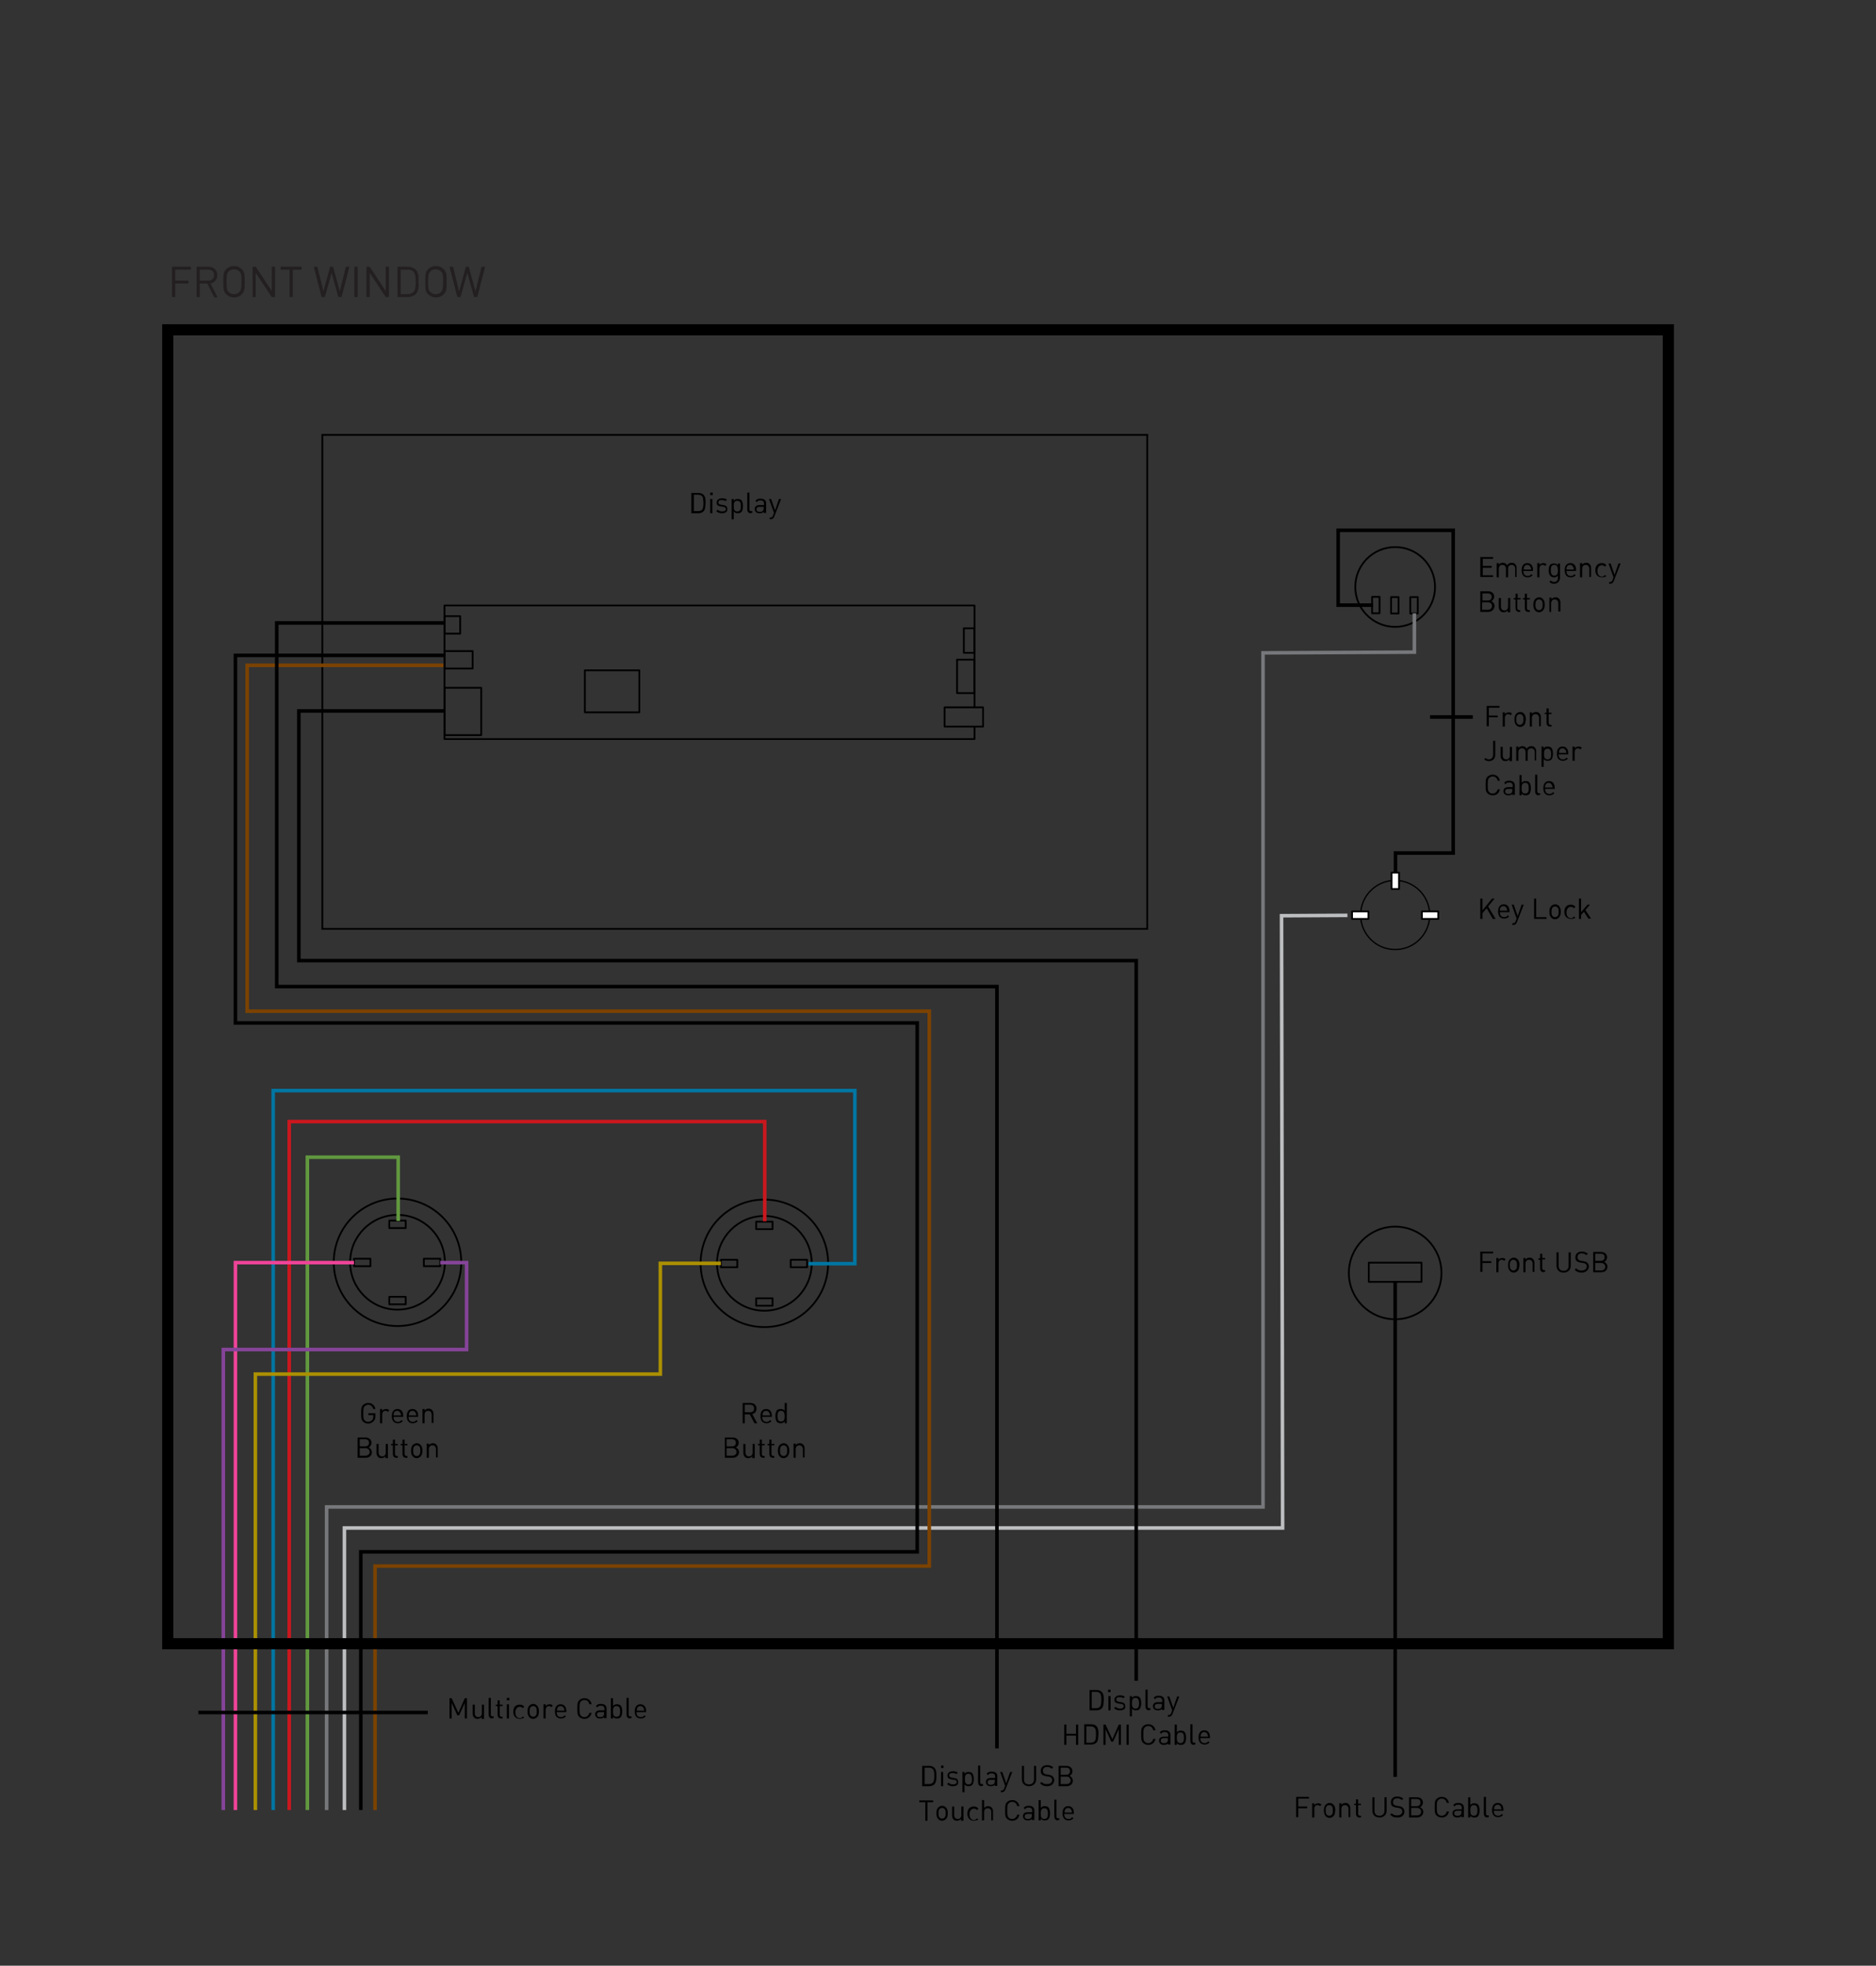 <?xml version="1.0" encoding="utf-8"?>
<!-- Generator: Adobe Illustrator 26.5.1, SVG Export Plug-In . SVG Version: 6.00 Build 0)  -->
<svg version="1.1" id="Layer_1" xmlns="http://www.w3.org/2000/svg" xmlns:xlink="http://www.w3.org/1999/xlink" x="0px" y="0px"
	 viewBox="0 0 526.7 551.9" style="enable-background:new 0 0 526.7 551.9;" xml:space="preserve">
<rect x="0" y="0" width="526.7" height="551.9" fill="#333333" stroke="none"/>
<style type="text/css">
	.st0{fill:none;stroke:#000000;stroke-width:0.5;stroke-linecap:round;stroke-linejoin:round;stroke-miterlimit:4.001;}
	.st1{fill:none;stroke:#000000;stroke-width:0.364;stroke-linecap:round;stroke-linejoin:round;stroke-miterlimit:4.001;}
	.st2{fill:#FFFFFF;stroke:#000000;stroke-width:0.5;stroke-linecap:round;stroke-linejoin:round;stroke-miterlimit:4.001;}
	.st3{fill:none;stroke:#000000;stroke-width:0.5;stroke-miterlimit:10;}
	.st4{fill:none;stroke:#BCBEC0;stroke-miterlimit:10;}
	.st5{fill:none;stroke:#CA171E;stroke-miterlimit:10;}
	.st6{fill:none;stroke:#61983F;stroke-miterlimit:10;}
	.st7{fill:none;stroke:#77787B;stroke-miterlimit:10;}
	.st8{fill:none;stroke:#0076A2;stroke-miterlimit:10;}
	.st9{fill:none;stroke:#AB9002;stroke-miterlimit:10;}
	.st10{fill:none;stroke:#EE4498;stroke-miterlimit:10;}
	.st11{fill:none;stroke:#854499;stroke-miterlimit:10;}
	.st12{fill:none;stroke:#000000;stroke-miterlimit:4.001;}
	.st13{fill:none;stroke:#7C4200;stroke-miterlimit:10;}
	.st14{fill:none;stroke:#000000;stroke-miterlimit:10;}
	.st15{fill:#231F20;}
	.st16{fill:none;stroke:#000000;stroke-width:3.131;stroke-miterlimit:10;}
</style>
<g>
	<circle class="st0" cx="214.6" cy="354.7" r="13.3"/>
	<circle class="st0" cx="214.6" cy="354.7" r="17.9"/>
	<rect x="212.3" y="343" class="st0" width="4.6" height="2.1"/>
	<rect x="222" y="353.7" class="st0" width="4.6" height="2.1"/>
	<rect x="202.4" y="353.7" class="st0" width="4.6" height="2.1"/>
	<rect x="212.3" y="364.5" class="st0" width="4.6" height="2.1"/>
</g>
<g>
	<circle class="st0" cx="111.6" cy="354.4" r="13.3"/>
	<circle class="st0" cx="111.6" cy="354.4" r="17.9"/>
	<rect x="109.3" y="342.7" class="st0" width="4.6" height="2.1"/>
	<rect x="119" y="353.4" class="st0" width="4.6" height="2.1"/>
	<rect x="99.4" y="353.4" class="st0" width="4.6" height="2.1"/>
	<rect x="109.3" y="364.1" class="st0" width="4.6" height="2.1"/>
</g>
<g>
	<circle class="st1" cx="391.7" cy="256.9" r="9.7"/>
	
		<rect x="389.5" y="246.2" transform="matrix(-1.836970e-16 1 -1 -1.836970e-16 638.991 -144.506)" class="st2" width="4.6" height="2.1"/>
	<rect x="399.2" y="255.9" class="st2" width="4.6" height="2.1"/>
	<rect x="379.6" y="255.9" class="st2" width="4.6" height="2.1"/>
</g>
<rect x="90.5" y="122.1" class="st3" width="231.6" height="138.7"/>
<g>
	<path d="M211.8,399.6l-1.3-2.5h-1.4v2.5h-0.6v-5.7h2.2c1,0,1.7,0.6,1.7,1.6c0,0.8-0.5,1.4-1.2,1.5l1.4,2.6H211.8z M210.6,394.4
		h-1.5v2.1h1.5c0.7,0,1.1-0.3,1.1-1C211.8,394.8,211.3,394.4,210.6,394.4z"/>
	<path d="M214,397.8c0,0.9,0.4,1.4,1.2,1.4c0.5,0,0.7-0.1,1-0.5l0.4,0.3c-0.4,0.4-0.8,0.6-1.4,0.6c-1,0-1.7-0.6-1.7-2
		c0-1.3,0.6-2,1.6-2c1,0,1.6,0.7,1.6,1.9v0.3H214z M216,396.7c-0.2-0.4-0.5-0.6-0.9-0.6s-0.8,0.2-0.9,0.6c-0.1,0.2-0.1,0.3-0.1,0.7
		h2.1C216.1,397,216.1,396.9,216,396.7z"/>
	<path d="M220.3,399.6v-0.5c-0.3,0.4-0.7,0.5-1.1,0.5c-0.4,0-0.8-0.1-1-0.3c-0.4-0.4-0.5-1.1-0.5-1.7s0.1-1.3,0.5-1.7
		c0.2-0.2,0.6-0.3,1-0.3c0.4,0,0.8,0.1,1.1,0.5v-2.2h0.6v5.7H220.3z M219.3,396.1c-0.9,0-1,0.7-1,1.5c0,0.8,0.1,1.5,1,1.5
		s1-0.7,1-1.5C220.3,396.8,220.1,396.1,219.3,396.1z"/>
	<path d="M205.7,409.3h-2.2v-5.7h2.2c1,0,1.7,0.6,1.7,1.5c0,0.6-0.4,1.1-0.8,1.3c0.5,0.2,0.9,0.7,0.9,1.4
		C207.4,408.7,206.7,409.3,205.7,409.3z M205.5,404.1H204v2h1.5c0.6,0,1.1-0.3,1.1-1S206.2,404.1,205.5,404.1z M205.6,406.6H204v2.1
		h1.6c0.7,0,1.2-0.4,1.2-1.1C206.7,407,206.3,406.6,205.6,406.6z"/>
	<path d="M211.2,409.3v-0.4c-0.3,0.3-0.7,0.5-1.1,0.5c-0.4,0-0.8-0.1-1-0.4c-0.3-0.3-0.4-0.7-0.4-1.1v-2.5h0.6v2.4
		c0,0.7,0.4,1.1,1,1.1s1-0.4,1-1.1v-2.4h0.6v4H211.2z"/>
	<path d="M214.3,409.3c-0.7,0-1-0.5-1-1.1v-2.4h-0.5v-0.4h0.5v-1.2h0.6v1.2h0.8v0.4h-0.8v2.4c0,0.4,0.2,0.6,0.5,0.6h0.3v0.5H214.3z"
		/>
	<path d="M217,409.3c-0.7,0-1-0.5-1-1.1v-2.4h-0.5v-0.4h0.5v-1.2h0.6v1.2h0.8v0.4h-0.8v2.4c0,0.4,0.2,0.6,0.5,0.6h0.3v0.5H217z"/>
	<path d="M221.1,408.9c-0.3,0.3-0.7,0.5-1.1,0.5s-0.9-0.2-1.1-0.5c-0.4-0.4-0.5-1-0.5-1.6c0-0.6,0.1-1.2,0.5-1.6
		c0.3-0.3,0.7-0.5,1.1-0.5s0.9,0.2,1.1,0.5c0.4,0.4,0.5,1,0.5,1.6C221.6,407.9,221.5,408.4,221.1,408.9z M220.7,406.1
		c-0.2-0.2-0.4-0.3-0.7-0.3s-0.5,0.1-0.7,0.3c-0.3,0.3-0.3,0.8-0.3,1.2s0,0.9,0.3,1.2c0.2,0.2,0.4,0.3,0.7,0.3s0.5-0.1,0.7-0.3
		c0.3-0.3,0.3-0.8,0.3-1.2S221,406.3,220.7,406.1z"/>
	<path d="M225.4,409.3v-2.4c0-0.7-0.4-1.1-1-1.1c-0.6,0-1,0.4-1,1.1v2.4h-0.6v-4h0.6v0.4c0.3-0.3,0.7-0.5,1.1-0.5
		c0.4,0,0.8,0.1,1,0.4c0.3,0.3,0.4,0.6,0.4,1.1v2.5H225.4z"/>
</g>
<g>
	<path d="M104.9,399c-0.4,0.4-0.9,0.7-1.5,0.7c-0.6,0-1.1-0.2-1.5-0.6c-0.5-0.5-0.5-1.1-0.5-2.3c0-1.2,0-1.8,0.5-2.3
		c0.4-0.4,0.9-0.6,1.5-0.6c1.1,0,1.8,0.7,2,1.7h-0.6c-0.2-0.7-0.7-1.2-1.4-1.2c-0.4,0-0.7,0.2-1,0.4c-0.4,0.4-0.4,0.8-0.4,2
		c0,1.2,0,1.6,0.4,2c0.2,0.3,0.6,0.4,1,0.4c0.4,0,0.8-0.2,1.1-0.5c0.2-0.3,0.3-0.6,0.3-1v-0.4h-1.4v-0.5h2v0.9
		C105.4,398.2,105.3,398.6,104.9,399z"/>
	<path d="M108.9,396.4c-0.2-0.2-0.4-0.3-0.7-0.3c-0.6,0-0.9,0.5-0.9,1.1v2.4h-0.6v-4h0.6v0.5c0.2-0.3,0.7-0.5,1.1-0.5
		c0.4,0,0.7,0.1,0.9,0.4L108.9,396.4z"/>
	<path d="M110.5,397.8c0,0.9,0.4,1.4,1.2,1.4c0.5,0,0.7-0.1,1-0.5l0.4,0.3c-0.4,0.4-0.8,0.6-1.4,0.6c-1,0-1.7-0.6-1.7-2
		c0-1.3,0.6-2,1.6-2c1,0,1.6,0.7,1.6,1.9v0.3H110.5z M112.4,396.7c-0.2-0.4-0.5-0.6-0.9-0.6s-0.8,0.2-0.9,0.6
		c-0.1,0.2-0.1,0.3-0.1,0.7h2.1C112.6,397,112.5,396.9,112.4,396.7z"/>
	<path d="M114.7,397.8c0,0.9,0.4,1.4,1.2,1.4c0.5,0,0.7-0.1,1-0.5l0.4,0.3c-0.4,0.4-0.8,0.6-1.4,0.6c-1,0-1.7-0.6-1.7-2
		c0-1.3,0.6-2,1.6-2c1,0,1.6,0.7,1.6,1.9v0.3H114.7z M116.7,396.7c-0.2-0.4-0.5-0.6-0.9-0.6s-0.8,0.2-0.9,0.6
		c-0.1,0.2-0.1,0.3-0.1,0.7h2.1C116.8,397,116.8,396.9,116.7,396.7z"/>
	<path d="M121.2,399.6v-2.4c0-0.7-0.4-1.1-1-1.1c-0.6,0-1,0.4-1,1.1v2.4h-0.6v-4h0.6v0.4c0.3-0.3,0.7-0.5,1.1-0.5
		c0.4,0,0.8,0.1,1,0.4c0.3,0.3,0.4,0.6,0.4,1.1v2.5H121.2z"/>
	<path d="M102.6,409.3h-2.2v-5.7h2.2c1,0,1.7,0.6,1.7,1.5c0,0.6-0.4,1.1-0.8,1.3c0.5,0.2,0.9,0.7,0.9,1.4
		C104.4,408.7,103.7,409.3,102.6,409.3z M102.5,404.1H101v2h1.5c0.6,0,1.1-0.3,1.1-1S103.2,404.1,102.5,404.1z M102.6,406.6H101v2.1
		h1.6c0.7,0,1.2-0.4,1.2-1.1C103.7,407,103.3,406.6,102.6,406.6z"/>
	<path d="M108.2,409.3v-0.4c-0.3,0.3-0.7,0.5-1.1,0.5c-0.4,0-0.8-0.1-1-0.4c-0.3-0.3-0.4-0.7-0.4-1.1v-2.5h0.6v2.4
		c0,0.7,0.4,1.1,1,1.1s1-0.4,1-1.1v-2.4h0.6v4H108.2z"/>
	<path d="M111.3,409.3c-0.7,0-1-0.5-1-1.1v-2.4h-0.5v-0.4h0.5v-1.2h0.6v1.2h0.8v0.4h-0.8v2.4c0,0.4,0.2,0.6,0.5,0.6h0.3v0.5H111.3z"
		/>
	<path d="M114,409.3c-0.7,0-1-0.5-1-1.1v-2.4h-0.5v-0.4h0.5v-1.2h0.6v1.2h0.8v0.4h-0.8v2.4c0,0.4,0.2,0.6,0.5,0.6h0.3v0.5H114z"/>
	<path d="M118.1,408.9c-0.3,0.3-0.7,0.5-1.1,0.5s-0.9-0.2-1.1-0.5c-0.4-0.4-0.5-1-0.5-1.6c0-0.6,0.1-1.2,0.5-1.6
		c0.3-0.3,0.7-0.5,1.1-0.5s0.9,0.2,1.1,0.5c0.4,0.4,0.5,1,0.5,1.6C118.6,407.9,118.5,408.4,118.1,408.9z M117.7,406.1
		c-0.2-0.2-0.4-0.3-0.7-0.3s-0.5,0.1-0.7,0.3c-0.3,0.3-0.3,0.8-0.3,1.2s0,0.9,0.3,1.2c0.2,0.2,0.4,0.3,0.7,0.3s0.5-0.1,0.7-0.3
		c0.3-0.3,0.3-0.8,0.3-1.2S118,406.3,117.7,406.1z"/>
	<path d="M122.4,409.3v-2.4c0-0.7-0.4-1.1-1-1.1c-0.6,0-1,0.4-1,1.1v2.4h-0.6v-4h0.6v0.4c0.3-0.3,0.7-0.5,1.1-0.5
		c0.4,0,0.8,0.1,1,0.4c0.3,0.3,0.4,0.6,0.4,1.1v2.5H122.4z"/>
</g>
<g>
	<path d="M419.1,258l-1.7-3l-1.2,1.4v1.6h-0.6v-5.7h0.6v3.3l2.7-3.3h0.7l-1.8,2.2l2.1,3.5H419.1z"/>
	<path d="M421.1,256.1c0,0.9,0.4,1.4,1.2,1.4c0.5,0,0.7-0.1,1-0.5l0.4,0.3c-0.4,0.4-0.8,0.6-1.4,0.6c-1,0-1.7-0.6-1.7-2
		c0-1.3,0.6-2,1.6-2c1,0,1.6,0.7,1.6,1.9v0.3H421.1z M423,255c-0.2-0.4-0.5-0.6-0.9-0.6s-0.8,0.2-0.9,0.6c-0.1,0.2-0.1,0.3-0.1,0.7
		h2.1C423.1,255.4,423.1,255.3,423,255z"/>
	<path d="M425.9,258.9c-0.1,0.2-0.2,0.4-0.3,0.5c-0.2,0.2-0.5,0.3-0.8,0.3h-0.2v-0.5h0.2c0.4,0,0.5-0.1,0.7-0.5l0.3-0.8l-1.4-3.9
		h0.6l1.1,3.2l1.1-3.2h0.6L425.9,258.9z"/>
	<path d="M430.7,258v-5.7h0.6v5.2h2.9v0.5H430.7z"/>
	<path d="M437.7,257.6c-0.3,0.3-0.7,0.5-1.1,0.5s-0.9-0.2-1.1-0.5c-0.4-0.4-0.5-1-0.5-1.6c0-0.6,0.1-1.2,0.5-1.6
		c0.3-0.3,0.7-0.5,1.1-0.5s0.9,0.2,1.1,0.5c0.4,0.4,0.5,1,0.5,1.6C438.2,256.6,438.1,257.1,437.7,257.6z M437.3,254.8
		c-0.2-0.2-0.4-0.3-0.7-0.3s-0.5,0.1-0.7,0.3c-0.3,0.3-0.3,0.8-0.3,1.2s0,0.9,0.3,1.2c0.2,0.2,0.4,0.3,0.7,0.3s0.5-0.1,0.7-0.3
		c0.3-0.3,0.3-0.8,0.3-1.2S437.6,255,437.3,254.8z"/>
	<path d="M441,258c-1,0-1.8-0.7-1.8-2c0-1.4,0.8-2,1.8-2c0.5,0,0.9,0.1,1.3,0.6l-0.4,0.4c-0.3-0.3-0.5-0.4-0.9-0.4
		c-0.4,0-0.7,0.2-0.9,0.5c-0.2,0.3-0.3,0.6-0.3,1.1c0,0.5,0.1,0.8,0.3,1.1c0.2,0.3,0.5,0.5,0.9,0.5c0.4,0,0.6-0.1,0.9-0.5l0.4,0.4
		C441.9,257.9,441.5,258,441,258z"/>
	<path d="M446,258l-1.3-2l-0.8,0.9v1.1h-0.6v-5.7h0.6v3.8l1.8-2.1h0.7l-1.3,1.5l1.6,2.4H446z"/>
</g>
<g>
	<path d="M416.2,352v2.1h2.5v0.5h-2.5v2.5h-0.6v-5.7h3.6v0.5H416.2z"/>
	<path d="M422.3,354c-0.2-0.2-0.4-0.3-0.7-0.3c-0.6,0-0.9,0.5-0.9,1.1v2.4h-0.6v-4h0.6v0.5c0.2-0.3,0.7-0.5,1.1-0.5
		c0.4,0,0.7,0.1,0.9,0.4L422.3,354z"/>
	<path d="M426.1,356.8c-0.3,0.3-0.7,0.5-1.1,0.5s-0.9-0.2-1.1-0.5c-0.4-0.4-0.5-1-0.5-1.6c0-0.6,0.1-1.2,0.5-1.6
		c0.3-0.3,0.7-0.5,1.1-0.5s0.9,0.2,1.1,0.5c0.4,0.4,0.5,1,0.5,1.6C426.5,355.8,426.5,356.4,426.1,356.8z M425.6,354
		c-0.2-0.2-0.4-0.3-0.7-0.3s-0.5,0.1-0.7,0.3c-0.3,0.3-0.3,0.8-0.3,1.2s0,0.9,0.3,1.2c0.2,0.2,0.4,0.3,0.7,0.3s0.5-0.1,0.7-0.3
		c0.3-0.3,0.3-0.8,0.3-1.2S425.9,354.3,425.6,354z"/>
	<path d="M430.3,357.2v-2.4c0-0.7-0.4-1.1-1-1.1c-0.6,0-1,0.4-1,1.1v2.4h-0.6v-4h0.6v0.4c0.3-0.3,0.7-0.5,1.1-0.5
		c0.4,0,0.8,0.1,1,0.4c0.3,0.3,0.4,0.6,0.4,1.1v2.5H430.3z"/>
	<path d="M433.4,357.2c-0.7,0-1-0.5-1-1.1v-2.4h-0.5v-0.4h0.5V352h0.6v1.2h0.8v0.4H433v2.4c0,0.4,0.2,0.6,0.5,0.6h0.3v0.5H433.4z"/>
	<path d="M439,357.3c-1.2,0-2-0.8-2-1.9v-3.8h0.6v3.8c0,0.9,0.5,1.4,1.4,1.4s1.4-0.6,1.4-1.4v-3.8h0.6v3.8
		C441,356.5,440.2,357.3,439,357.3z"/>
	<path d="M444.1,357.3c-0.9,0-1.4-0.2-2-0.8l0.4-0.4c0.5,0.5,0.9,0.6,1.6,0.6c0.8,0,1.4-0.4,1.4-1.1c0-0.3-0.1-0.6-0.3-0.7
		c-0.2-0.2-0.3-0.2-0.7-0.3l-0.7-0.1c-0.5-0.1-0.8-0.2-1.1-0.4c-0.3-0.3-0.4-0.6-0.4-1.1c0-1,0.7-1.6,1.8-1.6c0.7,0,1.2,0.2,1.7,0.6
		l-0.4,0.4c-0.4-0.3-0.7-0.5-1.3-0.5c-0.8,0-1.2,0.4-1.2,1.1c0,0.3,0.1,0.5,0.3,0.7c0.2,0.2,0.5,0.3,0.8,0.3l0.6,0.1
		c0.5,0.1,0.8,0.2,1,0.4c0.3,0.3,0.5,0.7,0.5,1.1C446,356.6,445.2,357.3,444.1,357.3z"/>
	<path d="M449.5,357.2h-2.2v-5.7h2.2c1,0,1.7,0.6,1.7,1.5c0,0.6-0.4,1.1-0.8,1.3c0.5,0.2,0.9,0.7,0.9,1.4
		C451.2,356.7,450.6,357.2,449.5,357.2z M449.4,352h-1.5v2h1.5c0.6,0,1.1-0.3,1.1-1S450.1,352,449.4,352z M449.5,354.6h-1.6v2.1h1.6
		c0.7,0,1.2-0.4,1.2-1.1C450.6,355,450.2,354.6,449.5,354.6z"/>
</g>
<g>
	<circle class="st0" cx="391.7" cy="164.8" r="11.2"/>
	
		<rect x="389.4" y="168.9" transform="matrix(-1.836970e-16 1 -1 -1.836970e-16 561.552 -221.754)" class="st0" width="4.6" height="2.1"/>
	
		<rect x="384" y="168.9" transform="matrix(-1.836970e-16 1 -1 -1.836970e-16 556.219 -216.421)" class="st0" width="4.6" height="2.1"/>
	
		<rect x="394.8" y="168.9" transform="matrix(-1.836970e-16 1 -1 -1.836970e-16 566.949 -227.151)" class="st0" width="4.6" height="2.1"/>
</g>
<g>
	<path d="M415.6,162.1v-5.7h3.6v0.5h-2.9v2h2.5v0.5h-2.5v2.1h2.9v0.5H415.6z"/>
	<path d="M425.4,162.1v-2.4c0-0.7-0.4-1.1-1-1.1c-0.6,0-1,0.4-1,1v2.5h-0.6v-2.4c0-0.7-0.4-1.1-1-1.1c-0.6,0-1,0.4-1,1.1v2.4h-0.6
		v-4h0.6v0.4c0.3-0.3,0.7-0.5,1.1-0.5c0.5,0,1,0.2,1.2,0.7c0.3-0.4,0.7-0.7,1.3-0.7c0.4,0,0.8,0.1,1,0.4c0.3,0.3,0.4,0.6,0.4,1.1
		v2.5H425.4z"/>
	<path d="M427.7,160.3c0,0.9,0.4,1.4,1.2,1.4c0.5,0,0.7-0.1,1-0.5l0.4,0.3c-0.4,0.4-0.8,0.6-1.4,0.6c-1,0-1.7-0.6-1.7-2
		c0-1.3,0.6-2,1.6-2c1,0,1.6,0.7,1.6,1.9v0.3H427.7z M429.7,159.2c-0.2-0.4-0.5-0.6-0.9-0.6s-0.8,0.2-0.9,0.6
		c-0.1,0.2-0.1,0.3-0.1,0.7h2.1C429.8,159.5,429.8,159.4,429.7,159.2z"/>
	<path d="M433.8,158.9c-0.2-0.2-0.4-0.3-0.7-0.3c-0.6,0-0.9,0.5-0.9,1.1v2.4h-0.6v-4h0.6v0.5c0.2-0.3,0.7-0.5,1.1-0.5
		c0.4,0,0.7,0.1,0.9,0.4L433.8,158.9z"/>
	<path d="M436.3,163.9c-0.6,0-0.9-0.2-1.3-0.5l0.4-0.4c0.3,0.3,0.5,0.4,0.9,0.4c0.8,0,1.1-0.5,1.1-1.2v-0.6
		c-0.3,0.4-0.7,0.5-1.1,0.5c-0.4,0-0.7-0.1-1-0.4c-0.4-0.4-0.5-1-0.5-1.6c0-0.6,0.1-1.3,0.5-1.6c0.2-0.2,0.6-0.3,1-0.3
		c0.4,0,0.8,0.1,1.1,0.5v-0.5h0.6v4.1C437.9,163.2,437.3,163.9,436.3,163.9z M436.4,158.6c-0.9,0-1,0.7-1,1.5c0,0.7,0.1,1.5,1,1.5
		s1-0.7,1-1.5C437.4,159.3,437.2,158.6,436.4,158.6z"/>
	<path d="M439.8,160.3c0,0.9,0.4,1.4,1.2,1.4c0.5,0,0.7-0.1,1-0.5l0.4,0.3c-0.4,0.4-0.8,0.6-1.4,0.6c-1,0-1.7-0.6-1.7-2
		c0-1.3,0.6-2,1.6-2c1,0,1.6,0.7,1.6,1.9v0.3H439.8z M441.7,159.2c-0.2-0.4-0.5-0.6-0.9-0.6s-0.8,0.2-0.9,0.6
		c-0.1,0.2-0.1,0.3-0.1,0.7h2.1C441.8,159.5,441.8,159.4,441.7,159.2z"/>
	<path d="M446.2,162.1v-2.4c0-0.7-0.4-1.1-1-1.1c-0.6,0-1,0.4-1,1.1v2.4h-0.6v-4h0.6v0.4c0.3-0.3,0.7-0.5,1.1-0.5
		c0.4,0,0.8,0.1,1,0.4c0.3,0.3,0.4,0.6,0.4,1.1v2.5H446.2z"/>
	<path d="M449.7,162.1c-1,0-1.8-0.7-1.8-2c0-1.4,0.8-2,1.8-2c0.5,0,0.9,0.1,1.3,0.6l-0.4,0.4c-0.3-0.3-0.5-0.4-0.9-0.4
		c-0.4,0-0.7,0.2-0.9,0.5c-0.2,0.3-0.3,0.6-0.3,1.1c0,0.5,0.1,0.8,0.3,1.1c0.2,0.3,0.5,0.5,0.9,0.5c0.4,0,0.6-0.1,0.9-0.5l0.4,0.4
		C450.6,162,450.3,162.1,449.7,162.1z"/>
	<path d="M453.1,163.1c-0.1,0.2-0.2,0.4-0.3,0.5c-0.2,0.2-0.5,0.3-0.8,0.3h-0.2v-0.5h0.2c0.4,0,0.5-0.1,0.7-0.5l0.3-0.8l-1.4-3.9
		h0.6l1.1,3.2l1.1-3.2h0.6L453.1,163.1z"/>
	<path d="M417.8,171.8h-2.2V166h2.2c1,0,1.7,0.6,1.7,1.5c0,0.6-0.4,1.1-0.8,1.3c0.5,0.2,0.9,0.7,0.9,1.4
		C419.5,171.2,418.8,171.8,417.8,171.8z M417.7,166.6h-1.5v2h1.5c0.6,0,1.1-0.3,1.1-1S418.3,166.6,417.7,166.6z M417.7,169.1h-1.6
		v2.1h1.6c0.7,0,1.2-0.4,1.2-1.1C418.9,169.5,418.4,169.1,417.7,169.1z"/>
	<path d="M423.3,171.8v-0.4c-0.3,0.3-0.7,0.5-1.1,0.5c-0.4,0-0.8-0.1-1-0.4c-0.3-0.3-0.4-0.7-0.4-1.1v-2.5h0.6v2.4
		c0,0.7,0.4,1.1,1,1.1s1-0.4,1-1.1v-2.4h0.6v4H423.3z"/>
	<path d="M426.5,171.8c-0.7,0-1-0.5-1-1.1v-2.4H425v-0.4h0.5v-1.2h0.6v1.2h0.8v0.4H426v2.4c0,0.4,0.2,0.6,0.5,0.6h0.3v0.5H426.5z"/>
	<path d="M429.1,171.8c-0.7,0-1-0.5-1-1.1v-2.4h-0.5v-0.4h0.5v-1.2h0.6v1.2h0.8v0.4h-0.8v2.4c0,0.4,0.2,0.6,0.5,0.6h0.3v0.5H429.1z"
		/>
	<path d="M433.2,171.4c-0.3,0.3-0.7,0.5-1.1,0.5s-0.9-0.2-1.1-0.5c-0.4-0.4-0.5-1-0.5-1.6c0-0.6,0.1-1.2,0.5-1.6
		c0.3-0.3,0.7-0.5,1.1-0.5s0.9,0.2,1.1,0.5c0.4,0.4,0.5,1,0.5,1.6C433.7,170.4,433.6,170.9,433.2,171.4z M432.8,168.6
		c-0.2-0.2-0.4-0.3-0.7-0.3s-0.5,0.1-0.7,0.3c-0.3,0.3-0.3,0.8-0.3,1.2s0,0.9,0.3,1.2c0.2,0.2,0.4,0.3,0.7,0.3s0.5-0.1,0.7-0.3
		c0.3-0.3,0.3-0.8,0.3-1.2S433.1,168.8,432.8,168.6z"/>
	<path d="M437.5,171.8v-2.4c0-0.7-0.4-1.1-1-1.1c-0.6,0-1,0.4-1,1.1v2.4H435v-4h0.6v0.4c0.3-0.3,0.7-0.5,1.1-0.5
		c0.4,0,0.8,0.1,1,0.4c0.3,0.3,0.4,0.6,0.4,1.1v2.5H437.5z"/>
</g>
<g>
	<path d="M418,198.8v2.1h2.5v0.5H418v2.5h-0.6v-5.7h3.6v0.5H418z"/>
	<path d="M424.1,200.8c-0.2-0.2-0.4-0.3-0.7-0.3c-0.6,0-0.9,0.5-0.9,1.1v2.4h-0.6v-4h0.6v0.5c0.2-0.3,0.7-0.5,1.1-0.5
		c0.4,0,0.7,0.1,0.9,0.4L424.1,200.8z"/>
	<path d="M427.9,203.6c-0.3,0.3-0.7,0.5-1.1,0.5s-0.9-0.2-1.1-0.5c-0.4-0.4-0.5-1-0.5-1.6c0-0.6,0.1-1.2,0.5-1.6
		c0.3-0.3,0.7-0.5,1.1-0.5s0.9,0.2,1.1,0.5c0.4,0.4,0.5,1,0.5,1.6C428.3,202.6,428.3,203.2,427.9,203.6z M427.4,200.8
		c-0.2-0.2-0.4-0.3-0.7-0.3s-0.5,0.1-0.7,0.3c-0.3,0.3-0.3,0.8-0.3,1.2s0,0.9,0.3,1.2c0.2,0.2,0.4,0.3,0.7,0.3s0.5-0.1,0.7-0.3
		c0.3-0.3,0.3-0.8,0.3-1.2S427.7,201.1,427.4,200.8z"/>
	<path d="M432.1,204v-2.4c0-0.7-0.4-1.1-1-1.1c-0.6,0-1,0.4-1,1.1v2.4h-0.6v-4h0.6v0.4c0.3-0.3,0.7-0.5,1.1-0.5c0.4,0,0.8,0.1,1,0.4
		c0.3,0.3,0.4,0.6,0.4,1.1v2.5H432.1z"/>
	<path d="M435.2,204c-0.7,0-1-0.5-1-1.1v-2.4h-0.5v-0.4h0.5v-1.2h0.6v1.2h0.8v0.4h-0.8v2.4c0,0.4,0.2,0.6,0.5,0.6h0.3v0.5H435.2z"/>
	<path d="M418,213.7c-0.5,0-1-0.2-1.3-0.5l0.4-0.4c0.2,0.2,0.4,0.4,0.9,0.4c0.7,0,1.2-0.5,1.2-1.3v-3.9h0.6v4
		C419.8,213,419.1,213.7,418,213.7z"/>
	<path d="M423.8,213.6v-0.4c-0.3,0.3-0.7,0.5-1.1,0.5c-0.4,0-0.8-0.1-1-0.4c-0.3-0.3-0.4-0.7-0.4-1.1v-2.5h0.6v2.4
		c0,0.7,0.4,1.1,1,1.1s1-0.4,1-1.1v-2.4h0.6v4H423.8z"/>
	<path d="M430.9,213.6v-2.4c0-0.7-0.4-1.1-1-1.1c-0.6,0-1,0.4-1,1v2.5h-0.6v-2.4c0-0.7-0.4-1.1-1-1.1c-0.6,0-1,0.4-1,1.1v2.4h-0.6
		v-4h0.6v0.4c0.3-0.3,0.7-0.5,1.1-0.5c0.5,0,1,0.2,1.2,0.7c0.3-0.4,0.7-0.7,1.3-0.7c0.4,0,0.8,0.1,1,0.4c0.3,0.3,0.4,0.6,0.4,1.1
		v2.5H430.9z"/>
	<path d="M435.5,213.3c-0.2,0.2-0.6,0.3-1,0.3c-0.4,0-0.8-0.1-1.1-0.5v2.2h-0.6v-5.7h0.6v0.5c0.3-0.4,0.7-0.5,1.1-0.5
		c0.4,0,0.8,0.1,1,0.3c0.4,0.4,0.5,1.1,0.5,1.7S435.9,212.9,435.5,213.3z M434.5,210.2c-0.9,0-1,0.7-1,1.5c0,0.8,0.1,1.5,1,1.5
		s1-0.7,1-1.5C435.5,210.9,435.3,210.2,434.5,210.2z"/>
	<path d="M437.6,211.8c0,0.9,0.4,1.4,1.2,1.4c0.5,0,0.7-0.1,1-0.5l0.4,0.3c-0.4,0.4-0.8,0.6-1.4,0.6c-1,0-1.7-0.6-1.7-2
		c0-1.3,0.6-2,1.6-2c1,0,1.6,0.7,1.6,1.9v0.3H437.6z M439.6,210.7c-0.2-0.4-0.5-0.6-0.9-0.6s-0.8,0.2-0.9,0.6
		c-0.1,0.2-0.1,0.3-0.1,0.7h2.1C439.7,211.1,439.7,210.9,439.6,210.7z"/>
	<path d="M443.7,210.4c-0.2-0.2-0.4-0.3-0.7-0.3c-0.6,0-0.9,0.5-0.9,1.1v2.4h-0.6v-4h0.6v0.5c0.2-0.3,0.7-0.5,1.1-0.5
		c0.4,0,0.7,0.1,0.9,0.4L443.7,210.4z"/>
	<path d="M419.1,223.3c-0.6,0-1.1-0.2-1.5-0.6c-0.5-0.5-0.5-1.1-0.5-2.3c0-1.2,0-1.8,0.5-2.3c0.4-0.4,0.9-0.6,1.5-0.6
		c1,0,1.8,0.6,2,1.7h-0.6c-0.2-0.7-0.6-1.2-1.4-1.2c-0.4,0-0.7,0.1-1,0.4c-0.4,0.4-0.4,0.8-0.4,2c0,1.2,0,1.6,0.4,2
		c0.2,0.3,0.6,0.4,1,0.4c0.7,0,1.2-0.5,1.4-1.2h0.6C420.9,222.7,420.2,223.3,419.1,223.3z"/>
	<path d="M424.6,223.3v-0.4c-0.3,0.3-0.6,0.4-1.1,0.4c-0.5,0-0.9-0.1-1.1-0.4c-0.2-0.2-0.3-0.5-0.3-0.8c0-0.7,0.5-1.1,1.4-1.1h1.2
		v-0.4c0-0.6-0.3-0.9-1-0.9c-0.5,0-0.8,0.1-1,0.5l-0.4-0.4c0.4-0.5,0.8-0.6,1.4-0.6c1.1,0,1.6,0.5,1.6,1.3v2.7H424.6z M424.6,221.5
		h-1.1c-0.6,0-0.9,0.2-0.9,0.7c0,0.5,0.3,0.7,0.9,0.7c0.3,0,0.6,0,0.9-0.3c0.1-0.1,0.2-0.4,0.2-0.7V221.5z"/>
	<path d="M429.3,223c-0.2,0.2-0.6,0.3-1,0.3c-0.4,0-0.8-0.1-1.1-0.5v0.5h-0.6v-5.7h0.6v2.2c0.3-0.4,0.7-0.5,1.1-0.5
		c0.4,0,0.8,0.1,1,0.3c0.4,0.4,0.5,1.1,0.5,1.7S429.7,222.6,429.3,223z M428.2,219.8c-0.9,0-1,0.7-1,1.5c0,0.8,0.1,1.5,1,1.5
		s1-0.7,1-1.5C429.2,220.5,429.1,219.8,428.2,219.8z"/>
	<path d="M432,223.3c-0.7,0-1-0.5-1-1.1v-4.7h0.6v4.6c0,0.4,0.1,0.6,0.5,0.6h0.3v0.5H432z"/>
	<path d="M433.8,221.5c0,0.9,0.4,1.4,1.2,1.4c0.5,0,0.7-0.1,1-0.5l0.4,0.3c-0.4,0.4-0.8,0.6-1.4,0.6c-1,0-1.7-0.6-1.7-2
		c0-1.3,0.6-2,1.6-2c1,0,1.6,0.7,1.6,1.9v0.3H433.8z M435.7,220.4c-0.2-0.4-0.5-0.6-0.9-0.6s-0.8,0.2-0.9,0.6
		c-0.1,0.2-0.1,0.3-0.1,0.7h2.1C435.8,220.7,435.8,220.6,435.7,220.4z"/>
</g>
<polyline class="st4" points="96.7,508.2 96.7,429 360.1,429 359.8,257.1 378.3,257 "/>
<polyline class="st5" points="81.2,508.2 81.2,314.9 214.7,314.9 214.7,342.9 "/>
<polyline class="st6" points="86.3,508.2 86.3,324.9 111.8,324.9 111.8,342.8 "/>
<polyline class="st7" points="91.7,508.2 91.7,423.1 354.6,423.1 354.6,183.3 397.1,183.1 397.1,172.2 "/>
<polyline class="st8" points="76.7,508.2 76.7,306.2 240,306.2 240,354.8 227,354.8 "/>
<polyline class="st9" points="71.7,508.2 71.7,385.8 185.4,385.8 185.4,354.7 202.4,354.7 "/>
<polyline class="st10" points="66.1,508.2 66.1,354.5 99.4,354.5 "/>
<polyline class="st11" points="62.7,508.2 62.7,378.9 131,378.9 131,354.5 123.6,354.5 "/>
<polyline class="st12" points="101.3,508.2 101.3,435.7 257.5,435.7 257.5,287.2 66.1,287.2 66.1,184 124.8,184 "/>
<polyline class="st13" points="105.3,508.2 105.3,439.7 260.9,439.7 260.9,283.9 69.4,283.9 69.4,186.8 124.8,186.8 "/>
<polyline class="st14" points="391.8,245 391.8,239.5 408,239.5 408,148.9 375.7,148.9 375.7,169.9 385.5,169.9 "/>
<g id="Spindle_Control_00000042727029197952717820000016629713086633997246_">
	<path class="st0" d="M124.8,187.7h7.9v-4.9h-7.9V187.7z"/>
	<path class="st0" d="M124.8,206.4h10.3v-13.3h-10.3V206.4z"/>
	<path class="st0" d="M270.6,183.3h3v-6.9h-3V183.3z"/>
	<path class="st0" d="M268.7,194.6h4.9v-9.4h-4.9V194.6z"/>
	<path class="st0" d="M164.2,200h15.3v-11.8h-15.3V200z"/>
	<path class="st0" d="M265.2,204h10.8v-5.4h-10.8V204z"/>
	<path class="st0" d="M124.8,177.9h4.4v-4.9h-4.4V177.9z"/>
	<path class="st0" d="M273.6,198.6V170H124.8v37.5h148.8V204"/>
</g>
<g>
	<path d="M130.5,482.5v-4.4l-1.6,3.5h-0.5l-1.6-3.5v4.4h-0.6v-5.7h0.6l1.9,4.1l1.8-4.1h0.6v5.7H130.5z"/>
	<path d="M135.2,482.5v-0.4c-0.3,0.3-0.7,0.5-1.1,0.5c-0.4,0-0.8-0.1-1-0.4c-0.3-0.3-0.4-0.7-0.4-1.1v-2.5h0.6v2.4
		c0,0.7,0.4,1.1,1,1.1s1-0.4,1-1.1v-2.4h0.6v4H135.2z"/>
	<path d="M138.2,482.5c-0.7,0-1-0.5-1-1.1v-4.7h0.6v4.6c0,0.4,0.1,0.6,0.5,0.6h0.3v0.5H138.2z"/>
	<path d="M140.7,482.5c-0.7,0-1-0.5-1-1.1V479h-0.5v-0.4h0.5v-1.2h0.6v1.2h0.8v0.4h-0.8v2.4c0,0.4,0.2,0.6,0.5,0.6h0.3v0.5H140.7z"
		/>
	<path d="M142.3,477.4v-0.7h0.7v0.7H142.3z M142.3,482.5v-4h0.6v4H142.3z"/>
	<path d="M145.9,482.6c-1,0-1.8-0.7-1.8-2c0-1.4,0.8-2,1.8-2c0.5,0,0.9,0.1,1.3,0.6l-0.4,0.4c-0.3-0.3-0.5-0.4-0.9-0.4
		c-0.4,0-0.7,0.2-0.9,0.5c-0.2,0.3-0.3,0.6-0.3,1.1c0,0.5,0.1,0.8,0.3,1.1c0.2,0.3,0.5,0.5,0.9,0.5c0.4,0,0.6-0.1,0.9-0.5l0.4,0.4
		C146.8,482.4,146.4,482.6,145.9,482.6z"/>
	<path d="M150.8,482.1c-0.3,0.3-0.7,0.5-1.1,0.5s-0.9-0.2-1.1-0.5c-0.4-0.4-0.5-1-0.5-1.6c0-0.6,0.1-1.2,0.5-1.6
		c0.3-0.3,0.7-0.5,1.1-0.5s0.9,0.2,1.1,0.5c0.4,0.4,0.5,1,0.5,1.6C151.3,481.2,151.2,481.7,150.8,482.1z M150.4,479.3
		c-0.2-0.2-0.4-0.3-0.7-0.3s-0.5,0.1-0.7,0.3c-0.3,0.3-0.3,0.8-0.3,1.2s0,0.9,0.3,1.2c0.2,0.2,0.4,0.3,0.7,0.3s0.5-0.1,0.7-0.3
		c0.3-0.3,0.3-0.8,0.3-1.2S150.7,479.6,150.4,479.3z"/>
	<path d="M154.8,479.3c-0.2-0.2-0.4-0.3-0.7-0.3c-0.6,0-0.9,0.5-0.9,1.1v2.4h-0.6v-4h0.6v0.5c0.2-0.3,0.7-0.5,1.1-0.5
		c0.4,0,0.7,0.1,0.9,0.4L154.8,479.3z"/>
	<path d="M156.3,480.7c0,0.9,0.4,1.4,1.2,1.4c0.5,0,0.7-0.1,1-0.5l0.4,0.3c-0.4,0.4-0.8,0.6-1.4,0.6c-1,0-1.7-0.6-1.7-2
		c0-1.3,0.6-2,1.6-2c1,0,1.6,0.7,1.6,1.9v0.3H156.3z M158.3,479.6c-0.2-0.4-0.5-0.6-0.9-0.6s-0.8,0.2-0.9,0.6
		c-0.1,0.2-0.1,0.3-0.1,0.7h2.1C158.4,479.9,158.4,479.8,158.3,479.6z"/>
	<path d="M164.1,482.6c-0.6,0-1.1-0.2-1.5-0.6c-0.5-0.5-0.5-1.1-0.5-2.3c0-1.2,0-1.8,0.5-2.3c0.4-0.4,0.9-0.6,1.5-0.6
		c1,0,1.8,0.6,2,1.7h-0.6c-0.2-0.7-0.6-1.2-1.4-1.2c-0.4,0-0.7,0.1-1,0.4c-0.4,0.4-0.4,0.8-0.4,2c0,1.2,0,1.6,0.4,2
		c0.2,0.3,0.6,0.4,1,0.4c0.7,0,1.2-0.5,1.4-1.2h0.6C165.9,481.9,165.1,482.6,164.1,482.6z"/>
	<path d="M169.6,482.5v-0.4c-0.3,0.3-0.6,0.4-1.1,0.4c-0.5,0-0.9-0.1-1.1-0.4c-0.2-0.2-0.3-0.5-0.3-0.8c0-0.7,0.5-1.1,1.4-1.1h1.2
		v-0.4c0-0.6-0.3-0.9-1-0.9c-0.5,0-0.8,0.1-1,0.5l-0.4-0.4c0.4-0.5,0.8-0.6,1.4-0.6c1.1,0,1.6,0.5,1.6,1.3v2.7H169.6z M169.6,480.7
		h-1.1c-0.6,0-0.9,0.2-0.9,0.7c0,0.5,0.3,0.7,0.9,0.7c0.3,0,0.6,0,0.9-0.3c0.1-0.1,0.2-0.4,0.2-0.7V480.7z"/>
	<path d="M174.2,482.2c-0.2,0.2-0.6,0.3-1,0.3c-0.4,0-0.8-0.1-1.1-0.5v0.5h-0.6v-5.7h0.6v2.2c0.3-0.4,0.7-0.5,1.1-0.5
		c0.4,0,0.8,0.1,1,0.3c0.4,0.4,0.5,1.1,0.5,1.7S174.6,481.8,174.2,482.2z M173.1,479c-0.9,0-1,0.7-1,1.5c0,0.8,0.1,1.5,1,1.5
		s1-0.7,1-1.5C174.1,479.8,174,479,173.1,479z"/>
	<path d="M176.9,482.5c-0.7,0-1-0.5-1-1.1v-4.7h0.6v4.6c0,0.4,0.1,0.6,0.5,0.6h0.3v0.5H176.9z"/>
	<path d="M178.7,480.7c0,0.9,0.4,1.4,1.2,1.4c0.5,0,0.7-0.1,1-0.5l0.4,0.3c-0.4,0.4-0.8,0.6-1.4,0.6c-1,0-1.7-0.6-1.7-2
		c0-1.3,0.6-2,1.6-2c1,0,1.6,0.7,1.6,1.9v0.3H178.7z M180.7,479.6c-0.2-0.4-0.5-0.6-0.9-0.6s-0.8,0.2-0.9,0.6
		c-0.1,0.2-0.1,0.3-0.1,0.7h2.1C180.8,479.9,180.8,479.8,180.7,479.6z"/>
</g>
<g>
	<path d="M262.3,501c-0.3,0.3-0.9,0.5-1.4,0.5h-2v-5.7h2c0.6,0,1.1,0.2,1.4,0.5c0.6,0.6,0.6,1.5,0.6,2.3
		C262.9,499.4,262.9,500.4,262.3,501z M261.9,496.7c-0.3-0.3-0.7-0.4-1.1-0.4h-1.2v4.6h1.2c0.4,0,0.8-0.1,1.1-0.4
		c0.4-0.4,0.4-1.3,0.4-2C262.3,497.9,262.3,497.1,261.9,496.7z"/>
	<path d="M264.2,496.4v-0.7h0.7v0.7H264.2z M264.2,501.5v-4h0.6v4H264.2z"/>
	<path d="M267.5,501.5c-0.7,0-1.2-0.2-1.6-0.6l0.4-0.4c0.3,0.3,0.7,0.5,1.2,0.5c0.7,0,1.1-0.2,1.1-0.7c0-0.3-0.2-0.5-0.7-0.6
		l-0.7-0.1c-0.8-0.1-1.2-0.4-1.2-1.1c0-0.7,0.6-1.2,1.5-1.2c0.6,0,1.1,0.1,1.4,0.4l-0.4,0.4c-0.3-0.2-0.6-0.3-1.1-0.3
		c-0.6,0-0.9,0.2-0.9,0.7c0,0.3,0.2,0.5,0.7,0.6l0.6,0.1c0.7,0.1,1.2,0.3,1.2,1.1C269.1,501.1,268.5,501.5,267.5,501.5z"/>
	<path d="M272.9,501.2c-0.2,0.2-0.6,0.3-1,0.3c-0.4,0-0.8-0.1-1.1-0.5v2.2h-0.6v-5.7h0.6v0.5c0.3-0.4,0.7-0.5,1.1-0.5
		c0.4,0,0.8,0.1,1,0.3c0.4,0.4,0.5,1.1,0.5,1.7S273.3,500.8,272.9,501.2z M271.9,498c-0.9,0-1,0.7-1,1.5c0,0.8,0.1,1.5,1,1.5
		s1-0.7,1-1.5C272.8,498.7,272.7,498,271.9,498z"/>
	<path d="M275.6,501.5c-0.7,0-1-0.5-1-1.1v-4.7h0.6v4.6c0,0.4,0.1,0.6,0.5,0.6h0.3v0.5H275.6z"/>
	<path d="M279.3,501.5v-0.4c-0.3,0.3-0.6,0.4-1.1,0.4c-0.5,0-0.9-0.1-1.1-0.4c-0.2-0.2-0.3-0.5-0.3-0.8c0-0.7,0.5-1.1,1.4-1.1h1.2
		v-0.4c0-0.6-0.3-0.9-1-0.9c-0.5,0-0.8,0.1-1,0.5l-0.4-0.4c0.4-0.5,0.8-0.6,1.4-0.6c1.1,0,1.6,0.5,1.6,1.3v2.7H279.3z M279.3,499.7
		h-1.1c-0.6,0-0.9,0.2-0.9,0.7c0,0.5,0.3,0.7,0.9,0.7c0.3,0,0.6,0,0.9-0.3c0.1-0.1,0.2-0.4,0.2-0.7V499.7z"/>
	<path d="M282.3,502.4c-0.1,0.2-0.2,0.4-0.3,0.5c-0.2,0.2-0.5,0.3-0.8,0.3H281v-0.5h0.2c0.4,0,0.5-0.1,0.7-0.5l0.3-0.8l-1.4-3.9h0.6
		l1.1,3.2l1.1-3.2h0.6L282.3,502.4z"/>
	<path d="M288.9,501.5c-1.2,0-2-0.8-2-1.9v-3.8h0.6v3.8c0,0.9,0.5,1.4,1.4,1.4s1.4-0.6,1.4-1.4v-3.8h0.6v3.8
		C290.9,500.7,290.1,501.5,288.9,501.5z"/>
	<path d="M294,501.5c-0.9,0-1.4-0.2-2-0.8l0.4-0.4c0.5,0.5,0.9,0.6,1.6,0.6c0.8,0,1.4-0.4,1.4-1.1c0-0.3-0.1-0.6-0.3-0.7
		c-0.2-0.2-0.3-0.2-0.7-0.3l-0.7-0.1c-0.5-0.1-0.8-0.2-1.1-0.4c-0.3-0.3-0.4-0.6-0.4-1.1c0-1,0.7-1.6,1.8-1.6c0.7,0,1.2,0.2,1.7,0.6
		l-0.4,0.4c-0.4-0.3-0.7-0.5-1.3-0.5c-0.8,0-1.2,0.4-1.2,1.1c0,0.3,0.1,0.5,0.3,0.7c0.2,0.2,0.5,0.3,0.8,0.3l0.6,0.1
		c0.5,0.1,0.8,0.2,1,0.4c0.3,0.3,0.5,0.7,0.5,1.1C295.9,500.9,295.1,501.5,294,501.5z"/>
	<path d="M299.4,501.5h-2.2v-5.7h2.2c1,0,1.7,0.6,1.7,1.5c0,0.6-0.4,1.1-0.8,1.3c0.5,0.2,0.9,0.7,0.9,1.4
		C301.2,500.9,300.5,501.5,299.4,501.5z M299.3,496.3h-1.5v2h1.5c0.6,0,1.1-0.3,1.1-1S300,496.3,299.3,496.3z M299.4,498.8h-1.6v2.1
		h1.6c0.7,0,1.2-0.4,1.2-1.1C300.5,499.2,300.1,498.8,299.4,498.8z"/>
	<path d="M260.4,506v5.2h-0.6V506h-1.7v-0.5h3.9v0.5H260.4z"/>
	<path d="M265.6,510.7c-0.3,0.3-0.7,0.5-1.1,0.5s-0.9-0.2-1.1-0.5c-0.4-0.4-0.5-1-0.5-1.6c0-0.6,0.1-1.2,0.5-1.6
		c0.3-0.3,0.7-0.5,1.1-0.5s0.9,0.2,1.1,0.5c0.4,0.4,0.5,1,0.5,1.6C266.1,509.8,266,510.3,265.6,510.7z M265.2,507.9
		c-0.2-0.2-0.4-0.3-0.7-0.3s-0.5,0.1-0.7,0.3c-0.3,0.3-0.3,0.8-0.3,1.2s0,0.9,0.3,1.2c0.2,0.2,0.4,0.3,0.7,0.3s0.5-0.1,0.7-0.3
		c0.3-0.3,0.3-0.8,0.3-1.2S265.5,508.2,265.2,507.9z"/>
	<path d="M269.8,511.1v-0.4c-0.3,0.3-0.7,0.5-1.1,0.5c-0.4,0-0.8-0.1-1-0.4c-0.3-0.3-0.4-0.7-0.4-1.1v-2.5h0.6v2.4
		c0,0.7,0.4,1.1,1,1.1s1-0.4,1-1.1v-2.4h0.6v4H269.8z"/>
	<path d="M273.4,511.2c-1,0-1.8-0.7-1.8-2c0-1.4,0.8-2,1.8-2c0.5,0,0.9,0.1,1.3,0.6l-0.4,0.4c-0.3-0.3-0.5-0.4-0.9-0.4
		c-0.4,0-0.7,0.2-0.9,0.5c-0.2,0.3-0.3,0.6-0.3,1.1c0,0.5,0.1,0.8,0.3,1.1c0.2,0.3,0.5,0.5,0.9,0.5c0.4,0,0.6-0.1,0.9-0.5l0.4,0.4
		C274.3,511,273.9,511.2,273.4,511.2z"/>
	<path d="M278.3,511.1v-2.4c0-0.7-0.4-1-1-1c-0.6,0-1,0.4-1,1v2.4h-0.6v-5.7h0.6v2.2c0.3-0.3,0.7-0.5,1.1-0.5c0.9,0,1.4,0.6,1.4,1.5
		v2.5H278.3z"/>
	<path d="M284.2,511.2c-0.6,0-1.1-0.2-1.5-0.6c-0.5-0.5-0.5-1.1-0.5-2.3c0-1.2,0-1.8,0.5-2.3c0.4-0.4,0.9-0.6,1.5-0.6
		c1,0,1.8,0.6,2,1.7h-0.6c-0.2-0.7-0.6-1.2-1.4-1.2c-0.4,0-0.7,0.1-1,0.4c-0.4,0.4-0.4,0.8-0.4,2c0,1.2,0,1.6,0.4,2
		c0.2,0.3,0.6,0.4,1,0.4c0.7,0,1.2-0.5,1.4-1.2h0.6C286,510.6,285.2,511.2,284.2,511.2z"/>
	<path d="M289.7,511.1v-0.4c-0.3,0.3-0.6,0.4-1.1,0.4c-0.5,0-0.9-0.1-1.1-0.4c-0.2-0.2-0.3-0.5-0.3-0.8c0-0.7,0.5-1.1,1.4-1.1h1.2
		v-0.4c0-0.6-0.3-0.9-1-0.9c-0.5,0-0.8,0.1-1,0.5l-0.4-0.4c0.4-0.5,0.8-0.6,1.4-0.6c1.1,0,1.6,0.5,1.6,1.3v2.7H289.7z M289.7,509.3
		h-1.1c-0.6,0-0.9,0.2-0.9,0.7c0,0.5,0.3,0.7,0.9,0.7c0.3,0,0.6,0,0.9-0.3c0.1-0.1,0.2-0.4,0.2-0.7V509.3z"/>
	<path d="M294.3,510.8c-0.2,0.2-0.6,0.3-1,0.3c-0.4,0-0.8-0.1-1.1-0.5v0.5h-0.6v-5.7h0.6v2.2c0.3-0.4,0.7-0.5,1.1-0.5
		c0.4,0,0.8,0.1,1,0.3c0.4,0.4,0.5,1.1,0.5,1.7S294.7,510.4,294.3,510.8z M293.2,507.7c-0.9,0-1,0.7-1,1.5c0,0.8,0.1,1.5,1,1.5
		s1-0.7,1-1.5C294.2,508.4,294.1,507.7,293.2,507.7z"/>
	<path d="M297,511.1c-0.7,0-1-0.5-1-1.1v-4.7h0.6v4.6c0,0.4,0.1,0.6,0.5,0.6h0.3v0.5H297z"/>
	<path d="M298.8,509.3c0,0.9,0.4,1.4,1.2,1.4c0.5,0,0.7-0.1,1-0.5l0.4,0.3c-0.4,0.4-0.8,0.6-1.4,0.6c-1,0-1.7-0.6-1.7-2
		c0-1.3,0.6-2,1.6-2c1,0,1.6,0.7,1.6,1.9v0.3H298.8z M300.8,508.2c-0.2-0.4-0.5-0.6-0.9-0.6s-0.8,0.2-0.9,0.6
		c-0.1,0.2-0.1,0.3-0.1,0.7h2.1C300.9,508.6,300.9,508.4,300.8,508.2z"/>
</g>
<g>
	<path d="M309.3,479.7c-0.3,0.3-0.9,0.5-1.4,0.5h-2v-5.7h2c0.6,0,1.1,0.2,1.4,0.5c0.6,0.6,0.6,1.5,0.6,2.3
		C309.8,478.1,309.9,479.1,309.3,479.7z M308.8,475.4c-0.3-0.3-0.7-0.4-1.1-0.4h-1.2v4.6h1.2c0.4,0,0.8-0.1,1.1-0.4
		c0.4-0.4,0.4-1.3,0.4-2C309.2,476.6,309.2,475.8,308.8,475.4z"/>
	<path d="M311.1,475.1v-0.7h0.7v0.7H311.1z M311.2,480.2v-4h0.6v4H311.2z"/>
	<path d="M314.4,480.2c-0.7,0-1.2-0.2-1.6-0.6l0.4-0.4c0.3,0.3,0.7,0.5,1.2,0.5c0.7,0,1.1-0.2,1.1-0.7c0-0.3-0.2-0.5-0.7-0.6
		l-0.7-0.1c-0.8-0.1-1.2-0.4-1.2-1.1c0-0.7,0.6-1.2,1.5-1.2c0.6,0,1.1,0.1,1.4,0.4l-0.4,0.4c-0.3-0.2-0.6-0.3-1.1-0.3
		c-0.6,0-0.9,0.2-0.9,0.7c0,0.3,0.2,0.5,0.7,0.6l0.6,0.1c0.7,0.1,1.2,0.3,1.2,1.1C316.1,479.8,315.4,480.2,314.4,480.2z"/>
	<path d="M319.9,479.9c-0.2,0.2-0.6,0.3-1,0.3c-0.4,0-0.8-0.1-1.1-0.5v2.2h-0.6v-5.7h0.6v0.5c0.3-0.4,0.7-0.5,1.1-0.5
		c0.4,0,0.8,0.1,1,0.3c0.4,0.4,0.5,1.1,0.5,1.7S320.3,479.5,319.9,479.9z M318.8,476.7c-0.9,0-1,0.7-1,1.5c0,0.8,0.1,1.5,1,1.5
		s1-0.7,1-1.5C319.8,477.4,319.6,476.7,318.8,476.7z"/>
	<path d="M322.6,480.2c-0.7,0-1-0.5-1-1.1v-4.7h0.6v4.6c0,0.4,0.1,0.6,0.5,0.6h0.3v0.5H322.6z"/>
	<path d="M326.2,480.2v-0.4c-0.3,0.3-0.6,0.4-1.1,0.4c-0.5,0-0.9-0.1-1.1-0.4c-0.2-0.2-0.3-0.5-0.3-0.8c0-0.7,0.5-1.1,1.4-1.1h1.2
		v-0.4c0-0.6-0.3-0.9-1-0.9c-0.5,0-0.8,0.1-1,0.5l-0.4-0.4c0.4-0.5,0.8-0.6,1.4-0.6c1.1,0,1.6,0.5,1.6,1.3v2.7H326.2z M326.2,478.4
		h-1.1c-0.6,0-0.9,0.2-0.9,0.7c0,0.5,0.3,0.7,0.9,0.7c0.3,0,0.6,0,0.9-0.3c0.1-0.1,0.2-0.4,0.2-0.7V478.4z"/>
	<path d="M329.2,481.2c-0.1,0.2-0.2,0.4-0.3,0.5c-0.2,0.2-0.5,0.3-0.8,0.3h-0.2v-0.5h0.2c0.4,0,0.5-0.1,0.7-0.5l0.3-0.8l-1.4-3.9
		h0.6l1.1,3.2l1.1-3.2h0.6L329.2,481.2z"/>
	<path d="M302.1,489.9v-2.6h-2.7v2.6h-0.6v-5.7h0.6v2.6h2.7v-2.6h0.6v5.7H302.1z"/>
	<path d="M307.8,489.3c-0.3,0.3-0.9,0.5-1.4,0.5h-2v-5.7h2c0.6,0,1.1,0.2,1.4,0.5c0.6,0.6,0.6,1.5,0.6,2.3
		C308.3,487.7,308.4,488.7,307.8,489.3z M307.3,485.1c-0.3-0.3-0.7-0.4-1.1-0.4H305v4.6h1.2c0.4,0,0.8-0.1,1.1-0.4
		c0.4-0.4,0.4-1.3,0.4-2C307.7,486.2,307.7,485.5,307.3,485.1z"/>
	<path d="M314.1,489.9v-4.4l-1.6,3.5H312l-1.6-3.5v4.4h-0.6v-5.7h0.6l1.9,4.1l1.8-4.1h0.6v5.7H314.1z"/>
	<path d="M316.3,489.9v-5.7h0.6v5.7H316.3z"/>
	<path d="M322.4,489.9c-0.6,0-1.1-0.2-1.5-0.6c-0.5-0.5-0.5-1.1-0.5-2.3c0-1.2,0-1.8,0.5-2.3c0.4-0.4,0.9-0.6,1.5-0.6
		c1,0,1.8,0.6,2,1.7h-0.6c-0.2-0.7-0.6-1.2-1.4-1.2c-0.4,0-0.7,0.1-1,0.4c-0.4,0.4-0.4,0.8-0.4,2c0,1.2,0,1.6,0.4,2
		c0.2,0.3,0.6,0.4,1,0.4c0.7,0,1.2-0.5,1.4-1.2h0.6C324.2,489.3,323.4,489.9,322.4,489.9z"/>
	<path d="M327.9,489.9v-0.4c-0.3,0.3-0.6,0.4-1.1,0.4c-0.5,0-0.9-0.1-1.1-0.4c-0.2-0.2-0.3-0.5-0.3-0.8c0-0.7,0.5-1.1,1.4-1.1h1.2
		v-0.4c0-0.6-0.3-0.9-1-0.9c-0.5,0-0.8,0.1-1,0.5l-0.4-0.4c0.4-0.5,0.8-0.6,1.4-0.6c1.1,0,1.6,0.5,1.6,1.3v2.7H327.9z M327.9,488
		h-1.1c-0.6,0-0.9,0.2-0.9,0.7c0,0.5,0.3,0.7,0.9,0.7c0.3,0,0.6,0,0.9-0.3c0.1-0.1,0.2-0.4,0.2-0.7V488z"/>
	<path d="M332.5,489.6c-0.2,0.2-0.6,0.3-1,0.3c-0.4,0-0.8-0.1-1.1-0.5v0.5h-0.6v-5.7h0.6v2.2c0.3-0.4,0.7-0.5,1.1-0.5
		c0.4,0,0.8,0.1,1,0.3c0.4,0.4,0.5,1.1,0.5,1.7S332.9,489.2,332.5,489.6z M331.4,486.4c-0.9,0-1,0.7-1,1.5c0,0.8,0.1,1.5,1,1.5
		s1-0.7,1-1.5C332.4,487.1,332.3,486.4,331.4,486.4z"/>
	<path d="M335.2,489.9c-0.7,0-1-0.5-1-1.1v-4.7h0.6v4.6c0,0.4,0.1,0.6,0.5,0.6h0.3v0.5H335.2z"/>
	<path d="M337,488c0,0.9,0.4,1.4,1.2,1.4c0.5,0,0.7-0.1,1-0.5l0.4,0.3c-0.4,0.4-0.8,0.6-1.4,0.6c-1,0-1.7-0.6-1.7-2
		c0-1.3,0.6-2,1.6-2c1,0,1.6,0.7,1.6,1.9v0.3H337z M339,486.9c-0.2-0.4-0.5-0.6-0.9-0.6s-0.8,0.2-0.9,0.6c-0.1,0.2-0.1,0.3-0.1,0.7
		h2.1C339.1,487.3,339.1,487.2,339,486.9z"/>
</g>
<g>
	<path d="M364.5,505.1v2.1h2.5v0.5h-2.5v2.5h-0.6v-5.7h3.6v0.5H364.5z"/>
	<path d="M370.6,507.1c-0.2-0.2-0.4-0.3-0.7-0.3c-0.6,0-0.9,0.5-0.9,1.1v2.4h-0.6v-4h0.6v0.5c0.2-0.3,0.7-0.5,1.1-0.5
		c0.4,0,0.7,0.1,0.9,0.4L370.6,507.1z"/>
	<path d="M374.4,509.9c-0.3,0.3-0.7,0.5-1.1,0.5s-0.9-0.2-1.1-0.5c-0.4-0.4-0.5-1-0.5-1.6c0-0.6,0.1-1.2,0.5-1.6
		c0.3-0.3,0.7-0.5,1.1-0.5s0.9,0.2,1.1,0.5c0.4,0.4,0.5,1,0.5,1.6C374.8,508.9,374.8,509.5,374.4,509.9z M373.9,507.1
		c-0.2-0.2-0.4-0.3-0.7-0.3s-0.5,0.1-0.7,0.3c-0.3,0.3-0.3,0.8-0.3,1.2s0,0.9,0.3,1.2c0.2,0.2,0.4,0.3,0.7,0.3s0.5-0.1,0.7-0.3
		c0.3-0.3,0.3-0.8,0.3-1.2S374.2,507.4,373.9,507.1z"/>
	<path d="M378.6,510.3v-2.4c0-0.7-0.4-1.1-1-1.1c-0.6,0-1,0.4-1,1.1v2.4h-0.6v-4h0.6v0.4c0.3-0.3,0.7-0.5,1.1-0.5
		c0.4,0,0.8,0.1,1,0.4c0.3,0.3,0.4,0.6,0.4,1.1v2.5H378.6z"/>
	<path d="M381.7,510.3c-0.7,0-1-0.5-1-1.1v-2.4h-0.5v-0.4h0.5v-1.2h0.6v1.2h0.8v0.4h-0.8v2.4c0,0.4,0.2,0.6,0.5,0.6h0.3v0.5H381.7z"
		/>
	<path d="M387.3,510.3c-1.2,0-2-0.8-2-1.9v-3.8h0.6v3.8c0,0.9,0.5,1.4,1.4,1.4s1.4-0.6,1.4-1.4v-3.8h0.6v3.8
		C389.3,509.5,388.5,510.3,387.3,510.3z"/>
	<path d="M392.3,510.3c-0.9,0-1.4-0.2-2-0.8l0.4-0.4c0.5,0.5,0.9,0.6,1.6,0.6c0.8,0,1.4-0.4,1.4-1.1c0-0.3-0.1-0.6-0.3-0.7
		c-0.2-0.2-0.3-0.2-0.7-0.3l-0.7-0.1c-0.5-0.1-0.8-0.2-1.1-0.4c-0.3-0.3-0.4-0.6-0.4-1.1c0-1,0.7-1.6,1.8-1.6c0.7,0,1.2,0.2,1.7,0.6
		l-0.4,0.4c-0.4-0.3-0.7-0.5-1.3-0.5c-0.8,0-1.2,0.4-1.2,1.1c0,0.3,0.1,0.5,0.3,0.7c0.2,0.2,0.5,0.3,0.8,0.3l0.6,0.1
		c0.5,0.1,0.8,0.2,1,0.4c0.3,0.3,0.5,0.7,0.5,1.1C394.3,509.7,393.5,510.3,392.3,510.3z"/>
	<path d="M397.8,510.3h-2.2v-5.7h2.2c1,0,1.7,0.6,1.7,1.5c0,0.6-0.4,1.1-0.8,1.3c0.5,0.2,0.9,0.7,0.9,1.4
		C399.5,509.7,398.8,510.3,397.8,510.3z M397.7,505.1h-1.5v2h1.5c0.6,0,1.1-0.3,1.1-1S398.4,505.1,397.7,505.1z M397.8,507.6h-1.6
		v2.1h1.6c0.7,0,1.2-0.4,1.2-1.1C398.9,508,398.5,507.6,397.8,507.6z"/>
	<path d="M404.8,510.3c-0.6,0-1.1-0.2-1.5-0.6c-0.5-0.5-0.5-1.1-0.5-2.3c0-1.2,0-1.8,0.5-2.3c0.4-0.4,0.9-0.6,1.5-0.6
		c1,0,1.8,0.6,2,1.7h-0.6c-0.2-0.7-0.6-1.2-1.4-1.2c-0.4,0-0.7,0.1-1,0.4c-0.4,0.4-0.4,0.8-0.4,2c0,1.2,0,1.6,0.4,2
		c0.2,0.3,0.6,0.4,1,0.4c0.7,0,1.2-0.5,1.4-1.2h0.6C406.6,509.7,405.8,510.3,404.8,510.3z"/>
	<path d="M410.3,510.3v-0.4c-0.3,0.3-0.6,0.4-1.1,0.4c-0.5,0-0.9-0.1-1.1-0.4c-0.2-0.2-0.3-0.5-0.3-0.8c0-0.7,0.5-1.1,1.4-1.1h1.2
		v-0.4c0-0.6-0.3-0.9-1-0.9c-0.5,0-0.8,0.1-1,0.5l-0.4-0.4c0.4-0.5,0.8-0.6,1.4-0.6c1.1,0,1.6,0.5,1.6,1.3v2.7H410.3z M410.3,508.4
		h-1.1c-0.6,0-0.9,0.2-0.9,0.7c0,0.5,0.3,0.7,0.9,0.7c0.3,0,0.6,0,0.9-0.3c0.1-0.1,0.2-0.4,0.2-0.7V508.4z"/>
	<path d="M414.9,510c-0.2,0.2-0.6,0.3-1,0.3c-0.4,0-0.8-0.1-1.1-0.5v0.5h-0.6v-5.7h0.6v2.2c0.3-0.4,0.7-0.5,1.1-0.5
		c0.4,0,0.8,0.1,1,0.3c0.4,0.4,0.5,1.1,0.5,1.7S415.3,509.6,414.9,510z M413.8,506.8c-0.9,0-1,0.7-1,1.5c0,0.8,0.1,1.5,1,1.5
		s1-0.7,1-1.5C414.8,507.5,414.7,506.8,413.8,506.8z"/>
	<path d="M417.6,510.3c-0.7,0-1-0.5-1-1.1v-4.7h0.6v4.6c0,0.4,0.1,0.6,0.5,0.6h0.3v0.5H417.6z"/>
	<path d="M419.4,508.4c0,0.9,0.4,1.4,1.2,1.4c0.5,0,0.7-0.1,1-0.5l0.4,0.3c-0.4,0.4-0.8,0.6-1.4,0.6c-1,0-1.7-0.6-1.7-2
		c0-1.3,0.6-2,1.6-2c1,0,1.6,0.7,1.6,1.9v0.3H419.4z M421.4,507.3c-0.2-0.4-0.5-0.6-0.9-0.6s-0.8,0.2-0.9,0.6
		c-0.1,0.2-0.1,0.3-0.1,0.7h2.1C421.5,507.7,421.4,507.6,421.4,507.3z"/>
</g>
<g>
	<path d="M197.5,143.6c-0.3,0.3-0.9,0.5-1.4,0.5h-2v-5.7h2c0.6,0,1.1,0.2,1.4,0.5c0.6,0.6,0.6,1.5,0.6,2.3
		C198,141.9,198.1,143,197.5,143.6z M197.1,139.3c-0.3-0.3-0.7-0.4-1.1-0.4h-1.2v4.6h1.2c0.4,0,0.8-0.1,1.1-0.4
		c0.4-0.4,0.4-1.3,0.4-2C197.4,140.5,197.5,139.7,197.1,139.3z"/>
	<path d="M199.4,139v-0.7h0.7v0.7H199.4z M199.4,144.1v-4h0.6v4H199.4z"/>
	<path d="M202.7,144.1c-0.7,0-1.2-0.2-1.6-0.6l0.4-0.4c0.3,0.3,0.7,0.5,1.2,0.5c0.7,0,1.1-0.2,1.1-0.7c0-0.3-0.2-0.5-0.7-0.6
		l-0.7-0.1c-0.8-0.1-1.2-0.4-1.2-1.1c0-0.7,0.6-1.2,1.5-1.2c0.6,0,1.1,0.1,1.4,0.4l-0.4,0.4c-0.3-0.2-0.6-0.3-1.1-0.3
		c-0.6,0-0.9,0.2-0.9,0.7c0,0.3,0.2,0.5,0.7,0.6l0.6,0.1c0.7,0.1,1.2,0.3,1.2,1.1C204.3,143.7,203.6,144.1,202.7,144.1z"/>
	<path d="M208.1,143.8c-0.2,0.2-0.6,0.3-1,0.3c-0.4,0-0.8-0.1-1.1-0.5v2.2h-0.6v-5.7h0.6v0.5c0.3-0.4,0.7-0.5,1.1-0.5
		c0.4,0,0.8,0.1,1,0.3c0.4,0.4,0.5,1.1,0.5,1.7S208.5,143.4,208.1,143.8z M207,140.6c-0.9,0-1,0.7-1,1.5c0,0.8,0.1,1.5,1,1.5
		s1-0.7,1-1.5C208,141.3,207.9,140.6,207,140.6z"/>
	<path d="M210.8,144.1c-0.7,0-1-0.5-1-1.1v-4.7h0.6v4.6c0,0.4,0.1,0.6,0.5,0.6h0.3v0.5H210.8z"/>
	<path d="M214.4,144.1v-0.4c-0.3,0.3-0.6,0.4-1.1,0.4c-0.5,0-0.9-0.1-1.1-0.4c-0.2-0.2-0.3-0.5-0.3-0.8c0-0.7,0.5-1.1,1.4-1.1h1.2
		v-0.4c0-0.6-0.3-0.9-1-0.9c-0.5,0-0.8,0.1-1,0.5l-0.4-0.4c0.4-0.5,0.8-0.6,1.4-0.6c1.1,0,1.6,0.5,1.6,1.3v2.7H214.4z M214.4,142.3
		h-1.1c-0.6,0-0.9,0.2-0.9,0.7c0,0.5,0.3,0.7,0.9,0.7c0.3,0,0.6,0,0.9-0.3c0.1-0.1,0.2-0.4,0.2-0.7V142.3z"/>
	<path d="M217.4,145c-0.1,0.2-0.2,0.4-0.3,0.5c-0.2,0.2-0.5,0.3-0.8,0.3h-0.2v-0.5h0.2c0.4,0,0.5-0.1,0.7-0.5l0.3-0.8l-1.4-3.9h0.6
		l1.1,3.2l1.1-3.2h0.6L217.4,145z"/>
</g>
<line class="st14" x1="120.1" y1="480.8" x2="55.7" y2="480.8"/>
<line class="st14" x1="413.5" y1="201.3" x2="401.5" y2="201.3"/>
<polyline class="st14" points="124.8,199.6 83.9,199.6 83.9,269.7 319,269.7 319,471.9 "/>
<polyline class="st14" points="124.8,174.9 77.7,174.9 77.7,277 279.9,277 279.9,490.9 "/>
<g>
	<path class="st15" d="M49.2,75.7v3.1h3.7v0.8h-3.7v3.8h-0.9v-8.5h5.3v0.8H49.2z"/>
	<path class="st15" d="M60.1,83.4l-1.9-3.8h-2.1v3.8h-0.9v-8.5h3.3c1.5,0,2.5,0.9,2.5,2.4c0,1.2-0.8,2.1-1.9,2.3l2,3.9H60.1z
		 M58.4,75.7h-2.3v3.1h2.3c1,0,1.7-0.5,1.7-1.6S59.4,75.7,58.4,75.7z"/>
	<path class="st15" d="M67.9,82.6c-0.6,0.6-1.3,0.9-2.2,0.9s-1.6-0.3-2.2-0.9c-0.8-0.8-0.8-1.6-0.8-3.5s0-2.7,0.8-3.5
		c0.6-0.6,1.3-0.9,2.2-0.9s1.6,0.3,2.2,0.9c0.8,0.8,0.8,1.6,0.8,3.5S68.7,81.8,67.9,82.6z M67.2,76.2c-0.4-0.4-0.9-0.6-1.5-0.6
		c-0.6,0-1.1,0.2-1.5,0.6c-0.5,0.6-0.6,1.1-0.6,2.9s0.1,2.4,0.6,2.9c0.4,0.4,0.9,0.6,1.5,0.6c0.6,0,1.1-0.2,1.5-0.6
		c0.5-0.6,0.6-1.1,0.6-2.9S67.8,76.8,67.2,76.2z"/>
	<path class="st15" d="M76.3,83.4l-4.5-6.8v6.8h-0.9v-8.5h0.9l4.5,6.8v-6.8h0.9v8.5H76.3z"/>
	<path class="st15" d="M82.2,75.7v7.7h-0.9v-7.7h-2.5v-0.8h5.9v0.8H82.2z"/>
	<path class="st15" d="M95.9,83.4H95l-1.9-6.8l-1.9,6.8h-0.9l-2.2-8.5h1l1.7,6.9l1.9-6.9h0.8l1.9,6.9l1.7-6.9h1L95.9,83.4z"/>
	<path class="st15" d="M99.5,83.4v-8.5h0.9v8.5H99.5z"/>
	<path class="st15" d="M108.3,83.4l-4.5-6.8v6.8h-0.9v-8.5h0.9l4.5,6.8v-6.8h0.9v8.5H108.3z"/>
	<path class="st15" d="M116.7,82.6c-0.5,0.5-1.3,0.8-2.2,0.8h-2.9v-8.5h2.9c0.9,0,1.6,0.3,2.2,0.8c0.9,0.9,0.8,2.2,0.8,3.4
		C117.6,80.2,117.6,81.7,116.7,82.6z M116.1,76.3c-0.4-0.5-1-0.6-1.7-0.6h-1.9v6.9h1.9c0.7,0,1.2-0.2,1.7-0.6
		c0.6-0.6,0.6-1.9,0.6-2.9S116.7,76.9,116.1,76.3z"/>
	<path class="st15" d="M124.6,82.6c-0.6,0.6-1.3,0.9-2.2,0.9s-1.6-0.3-2.2-0.9c-0.8-0.8-0.8-1.6-0.8-3.5s0-2.7,0.8-3.5
		c0.6-0.6,1.3-0.9,2.2-0.9s1.6,0.3,2.2,0.9c0.8,0.8,0.8,1.6,0.8,3.5S125.4,81.8,124.6,82.6z M123.8,76.2c-0.4-0.4-0.9-0.6-1.5-0.6
		c-0.6,0-1.1,0.2-1.5,0.6c-0.5,0.6-0.6,1.1-0.6,2.9s0.1,2.4,0.6,2.9c0.4,0.4,0.9,0.6,1.5,0.6c0.6,0,1.1-0.2,1.5-0.6
		c0.5-0.6,0.6-1.1,0.6-2.9S124.4,76.8,123.8,76.2z"/>
	<path class="st15" d="M134,83.4h-0.9l-1.9-6.8l-1.9,6.8h-0.9l-2.2-8.5h1l1.7,6.9l1.9-6.9h0.8l1.9,6.9l1.7-6.9h1L134,83.4z"/>
</g>
<rect x="47.1" y="92.6" class="st16" width="421.3" height="368.9"/>
<g>
	<circle class="st0" cx="391.7" cy="357.4" r="13"/>
	<rect x="384.3" y="354.5" class="st0" width="14.8" height="5.4"/>
</g>
<line class="st14" x1="391.7" y1="359.9" x2="391.7" y2="498.9"/>
</svg>
